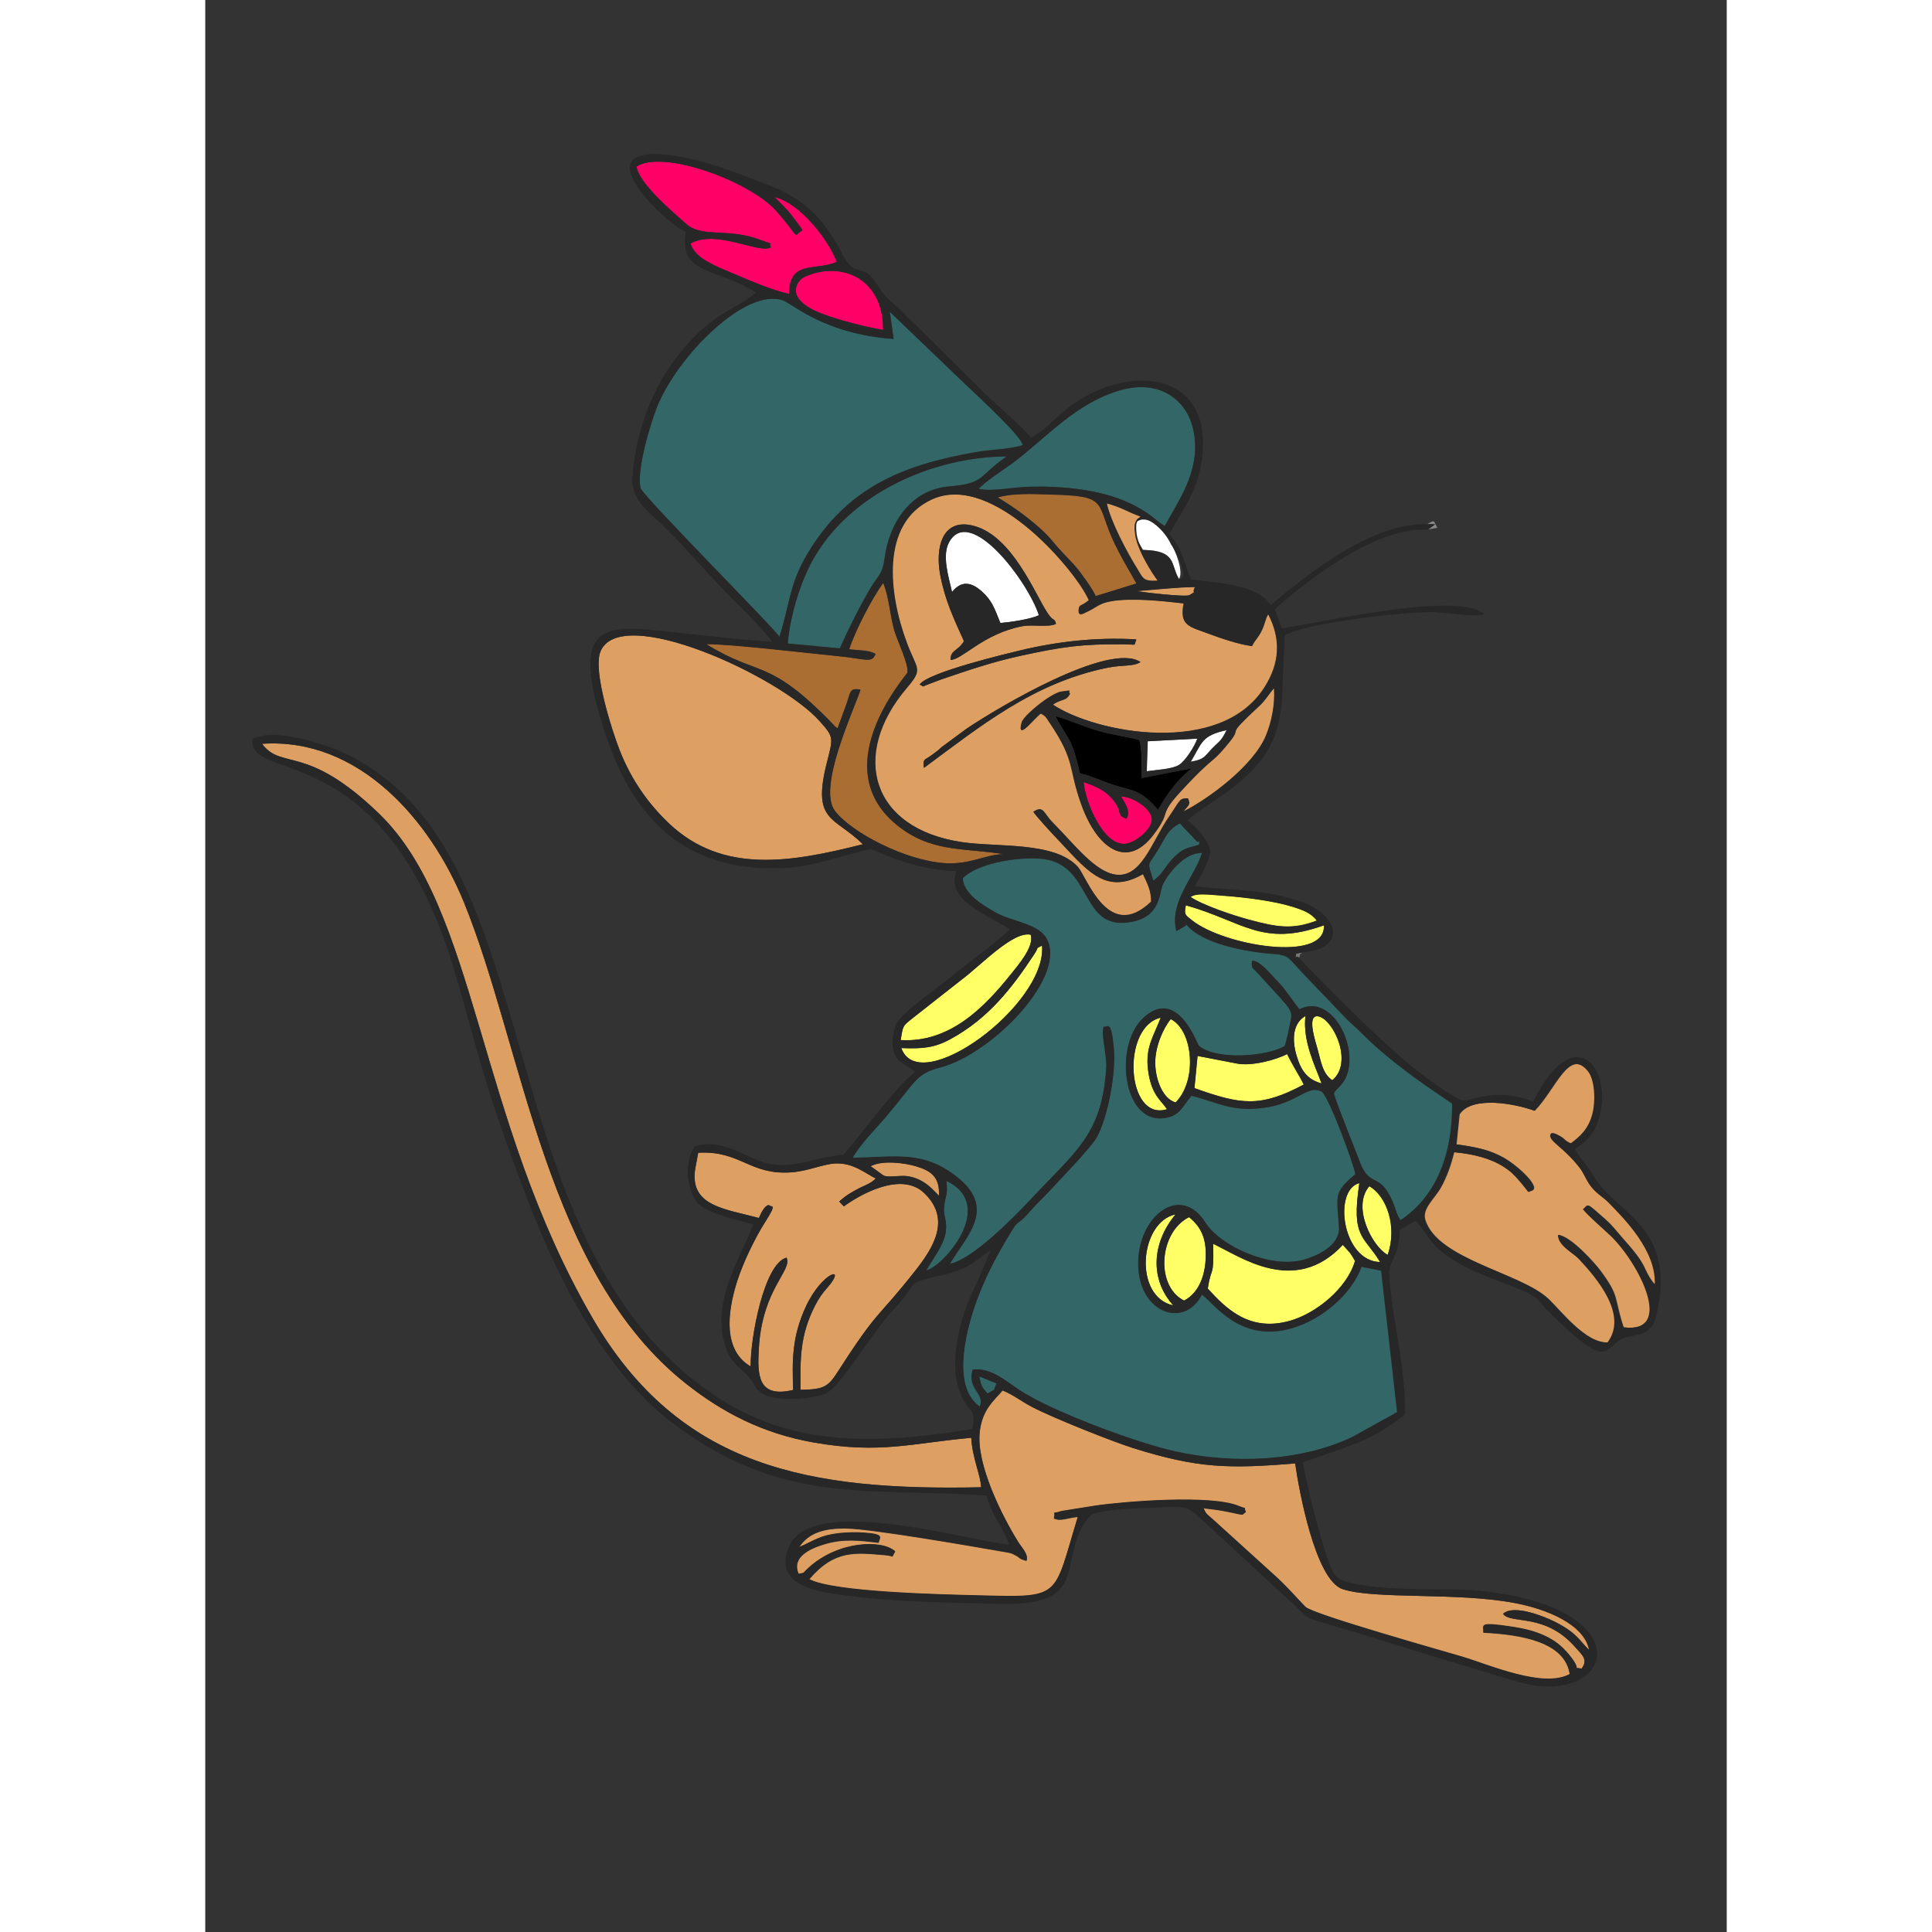 <?xml version="1.0" encoding="UTF-8" standalone="no"?>
<!DOCTYPE svg  PUBLIC '-//W3C//DTD SVG 1.1//EN'  'http://www.w3.org/Graphics/SVG/1.1/DTD/svg11.dtd'>
<!-- Creator: CorelDRAW X5 -->
<svg style="shape-rendering:geometricPrecision;text-rendering:geometricPrecision;image-rendering:optimizeQuality" xmlns="http://www.w3.org/2000/svg" fill-rule="evenodd" xml:space="preserve" height="500px" width="500px" clip-rule="evenodd" xmlns:xlink="http://www.w3.org/1999/xlink" viewBox="0 0 12764 16208">
 <rect x="0" y="0" width="12764" height="16208" fill="#333333" stroke="none"/>
 <defs>
  <style type="text/css">
   <![CDATA[
    .str0 {stroke:#996633;stroke-width:3}
    .fil5 {fill:black}
    .fil9 {fill:rgb(39, 39, 39)}
    .fil1 {fill:#336666}
    .fil8 {fill:#777777}
    .fil7 {fill:#868686}
    .fil4 {fill:#AB6E32}
    .fil0 {fill:#DEA062}
    .fil2 {fill:#FF0066}
    .fil3 {fill:#FFFF66}
    .fil6 {fill:white}
   ]]>
  </style>
 </defs>
 <g id="Layer_x0020_1">
  <g id="_288062024">
   <path class="fil0" d="m11414 13849c157 178 40 134 133 149 59-77 0-118-53-179-255-292-543-190-606-280 87-83 345 21 436 67 186 95 199 152 286 236-41-217-359-345-630-395-491-91-1168-27-1437-115-232-76-370-845-399-1055-559 46-820 41-1360-129-169-53-673-254-842-342-91-47-161-105-252-141-77 90-172 161-193 350-30 270 185 700 325 926 27 43 86 100 68 153-4 1-10-1-11-1l-34-12c-27-14-11-11-37-26-52-29-57-26-119-37-274-48-1094-190-1307-194-180-4-317 31-400 157 125-53 170-99 336-117 68-8 142-9 210-4 184 14 126 43 121 84-165-20-294-36-454 12-123 37-278 108-217 249 59-11 27 0 87-54 247-224 614-235 723-134-39 63 4 38-82 31-250-21-425-49-639 202 200 110 1138 129 1415 136 711 18 628 27 838-659-85 7-148 41-201 12 21-76-34-27 67-61l282-45c259-37 974-93 1202 3 87 37 31-12 60 50-45 27 11 32-157-3-68-14-131-21-199-29 28 57 21 41 79 94l505 458c108 94 255 263 275 279 83 67 1157 370 1308 414 232 69 684 269 906 147-41-273-411-332-725-348 5-65-52-94 255-47 164 25 328 79 436 201z"/>
   <path class="fil0" d="m5516 7082c-238-234-428-182-303-679 54-215 64-215-60-354-337-378-1677-993-1839-581-65 165 104 679 160 821 102 261 249 461 416 619 454 430 1032 324 1627 175z"/>
   <path class="fil0" d="m4112 9798c-56 323 251 342 533 420 23-55 52-108 85-109 18 25 75-26-34 145-84 132-182 335-232 490-88 275-117 586 112 719-3-243 114-865 301-913 51 108-202 260-232 756-14 229-11 425 288 354-10-255-9-450 106-699 134-290 350-355 182-161-46 53-71 88-106 155-127 250-123 444-121 704 204-3 232-27 319-161 341-531 320-426 646-841 150-191 300-429 74-648-195-188-547 17-675 111-11-12-23-23-39-41 53-46 74-60 142-98 67-37 116-47 165-95-91-45-190-132-337-126-108 4-231 66-379 75-343 22-422-185-774-165l-24 129zm1469-15c20 11 103 76 114 80 44 15 125-3 183 2 86 8 159 49 218 106l59 59c8-154-63-208-189-246-97-30-289-54-385-1z"/>
   <path class="fil0" d="m11151 9317c-152-55-518-129-627 31l-26 252c153 22 271 42 394 111 130 73 322 258 235 279-40 10 2 34-95-79-41-48-73-82-135-122-117-75-262-108-418-123-28 110-59 201-111 295s-161 179-132 272c102 332 798 444 1031 661 105 98 314 377 502 368 175-235-96-543-241-700-48-52-177-112-175-202 107 12 309 239 356 304 160 218 106 210 191 471 434 57 137-533-106-768-65-62-177-157-232-222 50-40 13-68 184 83 69 61 95 103 153 167 214 239 155 236 243 356l23 27c15-285-258-557-392-693-45-46-88-66-136-122-47-56-64-117-105-169-133-170-253-217-244-272 3-2-4-40 81 10 45 26 30 34 90 61 80-61 149-121 182-246 29-110 22-289-38-362-161-196-271 151-448 333z"/>
   <path class="fil0" d="m476 6240c167 224 370-6 982 586 827 800 815 2545 1787 4225 734 1269 1830 1456 3264 1426-4-105-73-241-83-415-500 45-762 137-1318 40-441-77-775-259-1066-487-1189-932-1370-2814-1873-4048-280-685-881-1383-1693-1327z"/>
   <path class="fil1" d="m6488 4100c107 26 296-14 419-17 270-7 589 20 835 132 188 86 231 155 307 197 112-209 303-461 244-786-50-274-287-446-613-354-381 108-626 403-909 613-68 50-233 156-283 215zm-1672 1243c91-285 83-446 240-706 328-543 783-736 1409-845 117-21 298-25 393-59-11-83-483-508-544-570l-572-549 32 228c-573-40-846-291-922-321-313-122-890 462-1062 890-54 134-175 536-138 683 16 65 1110 1163 1166 1248zm69 55l437 41c84-184 163-344 258-506 63-108 100-109 119-254 39-299 226-571 536-598 312-26 244-85 489-253-621 2-1320 309-1631 873-101 183-188 460-208 697z"/>
   <path class="fil2" d="m3617 1397c25 147 301 377 417 481 135 121 359 27 638 140 106 43 47-1 70 58-97 56-460-156-673-33 35 126 220 193 359 252 134 57 328 141 469 171 0-253 168-208 335-248 6-1 11-3 17-4 5-1 12-4 16-5l31-13c-71-190-308-492-523-543 51 50 111 108 151 162 111 148 86 109 60 132-50 45 3 47-194-176-222-251-954-520-1175-373z"/>
   <path class="fil3" d="m8456 10434c6 307-14 170-45 376 155 170 351 365 689 270 220-62 478-271 546-502-17-30-22-39-42-68l-60-67c-403 433-861 96-1088-9z"/>
   <path class="fil4" d="m6648 4172c161 96 361 246 458 365 66 81 112 123 193 212 38 42 150 197 171 251l342-106c-65-117-114-192-176-322-178-366-34-414-559-426-141-3-305-12-428 25zm-1248 1274c75 10 168 5 222 39-35 81-76 42-315 18-266-26-918-104-1105-100 452 280 518 108 1062 671 29 30 3 9 40 36 23-61 43-120 68-186 43-115 26-157 124-139-68 200-361 824-215 1017 138 182 595 419 926 439 212 13 340-75 491-76-319-50-572-19-832-196-717-488 18-1305 23-1326 16-62-83-267-109-353-35-117-45-291-94-401-90 122-231 392-286 557z"/>
   <path class="fil5" d="m7993 6794c75-135 168-260 283-349l-421 82c-1-105 6-245-21-320-114-30-240-44-359-81-120-36-231-88-344-119 110 209 121 158 187 400 31 115-10 63 108 106 139 50 147 62 311 105 137 36 190 105 256 176z"/>
   <path class="fil3" d="m5833 8726c413 25 704-276 927-555 53-67 198-232 164-329-148-33-420 259-583 380l-416 327c-77 62-72 55-92 178z"/>
   <path class="fil6" d="m6265 4966c78-96 159-84 249-4 85 76 103 134 156 265 86-8 251-31 323-65-88-277-570-923-750-619-69 116-4 305 21 424z"/>
   <path class="fil3" d="m8651 8921l-327-63-26 270c386 138 549 167 917-30-31-66-88-150-140-256-84 46-299 106-425 79z"/>
   <path class="fil2" d="m5687 2768c2-458-381-580-664-444-54 26-182 183 160 310 146 55 346 106 505 133z"/>
   <path class="fil3" d="m5839 8792c150 427 1223-363 1181-859-65 36-17-2-65 72-189 288-387 540-700 711-140 77-238 83-416 77z"/>
   <path class="fil3" d="m8212 10911c103-53 170-172 181-343 10-171-34-272-139-357-253 125-285 579-42 700z"/>
   <path class="fil2" d="m7682 6680c28 53 87 125 45 187-101-34-11-61-143-191-61-60-130-85-216-116 18 183 167 525 342 519 88-3 239-126 230-212-8-82-145-178-258-187z"/>
   <path class="fil3" d="m8266 7524c104 70 357 155 489 190 236 64 367 86 570 8-47-64-121-90-199-115-158-50-396-79-561-92-178-14-246-24-299 8z"/>
   <path class="fil3" d="m8140 9248c184-183 148-604-41-699-64 79-131 230-130 367 1 144 65 302 170 332z"/>
   <path class="fil3" d="m9385 7762c-520 188-682-35-1159-168-18 81-1 83 48 123 260 214 1129 364 1110 45z"/>
   <path class="fil3" d="m8068 9305c-57-83-134-123-160-335-23-188 51-285 107-433-332 75-291 874 53 768z"/>
   <path class="fil3" d="m9920 10527c83-235-8-495-154-576-150 174 27 509 154 576z"/>
   <path class="fil0 str0" d="m7858 4336c-122-69-178-89-297-118 28 145 171 415 258 554 47 75 45 108 172 99-135-209-269-504-133-536z"/>
   <path class="fil3" d="m9455 9062c177-149 11-504-113-535-109-27-28 212-12 271 32 117 44 209 125 264z"/>
   <path class="fil1" d="m8340 7094c23-23 5-43 0-39-50-57-118-96-164-150-100 55-111 100-174 208-97 166-103 95-49 273 62-37 100-112 145-164 47-55 150-111 243-128zm-1778 4596c82-48 39-9 77-85l-145-59c13 80 25 96 68 144zm-209-4323c5 132 166 228 281 292 122 69 338 91 412 200 209 308-437 981-880 1097-208 54-204 117-458 416-83 98-213 226-279 343 369-7 597-65 883 166 324 262 74 489-67 723 192-39 531-383 690-553 375-401 587-536 623-1095 6-97-47-294-22-341 34 7 62-66 85 183 19 211-54 588-145 747-52 90-301 344-403 456-51 56-99 97-147 153-164 190-64-1-254 329-74 128-138 264-190 399-84 218-242 744 15 921 46-118-108-141-60-312 154-17 276 96 392 172 277 182 987 444 1308 515 482 106 1042 89 1486-122l375-208-134-1187-165-33c-85 233-328 436-568 511-446 140-670-206-771-278-150 297-549 151-534-285 13-382 356-643 563-318 125 198 544 389 823 312 132-36 307-128 298-272-18-275-47-290 138-447-22-106-217-632-280-690-122-70-201 100-499 135-269 32-379-49-597-103-76 90-96 172-234 189-340 40-416-601-176-835 288-281 458 214 472 227 144 124 570 91 719 4 19-45 42-164 55-231 15-73-46-121-91-176l-205-224c-20-22-27-12-34-58 0-3 1-11 1-13s1-9 2-14c61-7 162 121 211 170 75 77 114 146 186 237 240-125 453 224 415 483-23 155-125 186-126 228 67 194 144 377 219 574 84 221 165 70 278 339 21 49 30 104 62 145 274-181 435-507 434-977-30-29-467-294-768-601-48-49-76-67-122-115l-334-349c-156-160-137-182-273-192-242-18-599-86-730-244-5 3-11 3-14 10l-73 42c-63-244 152-452 215-655-144-7-284 171-330 266-32 65-9 298-322 319-373 24-273-507-708-538-216-15-536 47-649 166zm-304 3290c140-30 598-545 169-751 12 129-6 109-20 216-9 72 26 114 15 206-14 114-117 241-164 329z"/>
   <path class="fil3" d="m9856 10587c-138-229-244-196-174-662-223 56-144 656 174 662z"/>
   <path class="fil3" d="m8121 10951c-196-218-183-520 19-764-303 64-356 691-19 764z"/>
   <path class="fil3" d="m9364 9088c-56-155-158-351-135-565-102 57-116 190-75 330 38 127 89 202 209 235z"/>
   <path class="fil6" d="m8266 6390c110-18 114-40 172-103 68-72 79-60 130-163-215 48-205 103-303 266zm-361-172l-8 252c77-12 210-16 271-53 53-32 133-158 154-221l-417 22z"/>
   <path class="fil0" d="m7814 4958c37 9 408 53 441 34 75-44 12-2 47-67-95-6-484 34-489 33zm-1785 1483c-10-75 4-63 56-100 47-34 52-36 95-75l207-153c268-180 1199-733 1459-559-59 40-144 21-278 48-621 126-1067 492-1539 840zm-35-699c66-101 746-262 840-285 311-75 643-113 977-93-24 61 11 42-103 41-354-3-516 20-874 98-233 51-437 121-654 195-42 14-73 28-109 41-70 25-32 25-77 4zm371-363c-83-185-158-339-199-554-44-230 15-487 285-413 319 87 508 567 613 727 58 88 58 35 73 94-59 32-195 3-283 20-329 64-506 284-601 282-2-84 56-68 112-156zm1569 2186c2-94-34-159-69-233-322 188-478-43-737-314-38-40-167-181-182-208 86-57 83 10 159 87 186 187 356 416 531 440 218 29 301-272 451-490 94-136 81-150 155-150 26 56 3 56-39 111 210-104 592-385 695-639 48-118 77-262 67-398-51 58-70 100-125 151-307 285-128 154-253 306-46 56-87 105-134 144-106 88-190 176-280 276-185 203-61 147-225 360-216 281-462 115-596-249-117-320-47-365-266-691-40-59-31-55-77-83-51 32-204 241-162 78 12-46 114-128 146-154 41-33 138-101 188-108 115-16 41-7 71 16-34 67-71 41-144 93 363 241 1405 438 1776-143 132-206 140-409 31-617-26 40-28 84-54 136-31 64-56 78-83 133-115-15-268-68-366-105-158-59-243-65-205-253-183-21-434-48-608-19-107 18-129 56-209 91-29 13-69 41-64-16 4-52 19-27 85-82-93-225-800-1084-1318-847-438 200-361 802-208 1209 84 224 137 209-3 373-476 558-302 1180 465 1294 303 45 780-7 971 208 78 88 256 636 615 292z"/>
   <path class="fil7" d="m10255 4442l81-14c-34-68-23-65-83-32h67c-5 3-12 3-15 11l-49 35z"/>
   <path class="fil8" d="m9176 8035c30-53-32 0 32-45l-57 9c-11 72-7 4 25 36z"/>
   <path class="fil6" d="m7827 4355l-24 46c-3 25-6 26 11 121l52 91c289 6 230 124 303 244 40-59-29-238-67-294-16-79-237-279-274-208z"/>
   <path class="fil9" d="m6689 11665c90 37 161 94 252 141 168 88 672 289 842 342 541 170 801 175 1360 129 30 210 167 979 399 1055 269 88 947 24 1437 115 271 50 590 179 630 395-87-84-100-141-286-236-91-46-349-150-436-67 63 90 351-13 606 280 53 61 112 102 53 179-93-14 25 29-133-149-108-122-272-176-436-201-307-47-250-18-255 47 314 16 684 75 725 348-222 123-674-78-906-147-151-45-1224-347-1308-414-20-16-167-185-275-279l-505-458c-59-52-51-36-79-94 68 8 131 15 199 29 168 35 112 30 157 3-29-62 27-13-60-50-228-96-943-40-1202-3l-282 45c-101 34-46-15-67 61 54 29 117-5 201-12-210 687-127 677-838 659-277-7-1215-26-1415-136 213-251 389-223 639-202 86 7 43 32 82-31-109-101-476-89-723 134-60 54-28 43-87 54-62-141 93-212 217-249 160-48 289-32 454-12 5-42 62-71-121-84-68-5-142-3-210 4-166 19-210 64-336 117 82-125 219-160 400-157 213 4 1033 146 1307 194 62 11 67 8 119 37 27 15 11 11 37 26l34 12c2 1 8 2 11 1 18-53-42-110-68-153-141-226-355-656-325-926 21-189 117-260 193-350zm-424-6699c-25-119-90-308-21-424 180-305 662 341 750 619-73 34-237 58-323 65-53-131-72-189-156-265-90-80-171-92-249 4zm-236 1476c472-348 918-714 1539-840 134-27 219-8 278-48-260-174-1192 379-1459 559l-207 153c-43 39-48 41-95 75-52 37-66 25-56 100zm-35-699c45 21 7 21 77-4 36-13 67-26 109-41 217-74 422-144 654-195 358-78 520-101 874-98 114 1 79 20 103-41-335-20-666 18-977 93-94 23-774 183-840 285zm371-363c-56 89-114 72-112 156 96 1 272-219 601-282 88-17 224 12 283-20-16-59-16-6-73-94-104-159-293-640-613-727-270-74-329 184-285 413 41 215 116 369 199 554zm1439-1001c1-2 6-12 12-20 8-13 22-12 28-26-97-33-161-78-280-109 28 145 168 410 255 549 47 75 45 108 172 99-53-67-153-233-180-341-8-25-11-48-14-79-2-13-1-31 0-47 0-2 0-4 1-7v-1c1-4 2-8 5-13zm21-9c-2 1-11 9-13 22 0 1-1 4-1 5-6 80 11 152 54 217 289 6 230 124 303 244 99 2-30-243-67-294-56-114-184-247-275-194zm-1263 7321c-43-48-55-63-68-144l145 59c-37 76 6 37-77 85zm1649-780c-243-121-211-575 42-700 105 85 149 186 139 357s-78 290-181 343zm244-476c227 106 685 442 1088 9l60 67c20 28 25 38 42 68-68 231-327 440-546 502-339 95-534-100-689-270 31-207 51-69 45-376zm-2406 223c47-87 151-214 164-329 11-92-23-134-15-206 13-107 32-87 20-216 429 206-29 721-169 751zm2072 294c-337-74-284-700 19-764-202 244-215 546-19 764zm1798-424c-127-67-304-402-154-576 145 81 237 341 154 576zm-5784-857c352-20 431 187 774 165 147-9 270-70 379-75 147-6 246 81 337 126-48 48-98 58-165 95-68 38-89 51-142 98 16 18 28 29 39 41 128-94 480-299 675-111 227 218 76 457-74 648-326 415-305 310-646 841-86 134-115 158-319 161-2-260-6-454 121-704 34-68 59-102 106-155 169-193-48-129-182 161-115 249-116 444-106 699-299 72-302-124-288-354 30-496 283-649 232-756-187 48-304 670-301 913-229-133-201-444-112-719 50-155 148-358 232-490 109-171 51-120 34-145-33 1-61 54-85 109-282-78-588-97-533-420l24-129zm1743 196c-57-5-139 13-183-2-11-4-94-69-114-80 95-53 287-29 385 1 126 38 197 92 189 246l-59-59c-59-56-132-98-218-106zm3978 721c-318-6-397-606-174-662-70 465 36 433 174 662zm1294-1270c177-182 286-529 448-333 60 73 67 251 38 362-33 125-102 186-182 246-60-26-45-34-90-61-85-49-77-12-81-10-9 54 111 102 244 272 41 52 58 113 105 169 47 57 90 76 136 122 135 137 407 409 392 693l-23-27c-87-120-29-117-243-356-57-64-84-106-153-167-171-151-134-123-184-83 55 66 167 160 232 222 243 235 540 825 106 768-85-261-31-252-191-471-48-65-249-291-356-304-1 90 127 150 175 202 145 156 416 465 241 700-187 10-397-270-502-368-233-217-929-329-1031-661-28-93 80-177 132-272 52-94 83-185 111-295 156 15 301 48 418 123 63 40 94 74 135 122 97 113 55 88 95 79 87-21-105-206-235-279-123-69-242-89-394-111l26-252c109-160 475-86 627-31zm-2499-396c126 27 341-33 425-79 52 106 109 191 140 256-368 196-531 167-917 30l26-270 327 63zm-511 327c-105-30-169-189-170-332-1-136 65-287 130-367 189 95 225 516 41 699zm1224-160c-120-33-172-108-209-235-41-140-28-272 75-330-24 213 78 410 135 565zm-33-290c-16-60-97-299 12-271 124 31 290 386 113 535-81-54-93-147-125-264zm-1262 507c-344 106-386-693-53-768-55 148-129 245-107 433 26 212 103 252 160 335zm-2230-514c178 7 276 0 416-77 313-171 511-423 700-711 48-74 0-35 65-72 42 496-1032 1287-1181 859zm-5-66c21-122 15-115 92-178l416-327c163-120 435-413 583-380 34 97-110 262-164 329-223 279-514 580-927 555zm2392-1131c477 133 639 355 1159 168 19 319-850 169-1110-45-49-40-67-42-48-123zm40-70c53-32 121-22 299-8 165 13 402 42 561 92 78 25 153 51 199 115-203 78-334 56-570-8-132-36-385-120-489-190zm-1912-157c114-119 433-181 649-166 435 31 335 563 708 538 312-20 290-253 322-319 46-95 186-273 330-266-63 203-278 411-215 655l73-42c3-7 9-7 14-10 131 158 488 226 730 244 136 10 118 32 273 192l334 349c45 48 74 66 122 115 301 307 738 572 768 601 1 470-161 796-434 977-32-41-41-96-62-145-112-269-193-118-278-339-75-197-152-380-219-574 2-42 103-73 126-228 38-259-175-608-415-483-72-90-111-160-186-237-48-49-149-177-211-170-2 4-2 11-2 14 0 2-1 10-1 13 7 46 14 37 34 58l205 224c45 55 106 103 91 176-14 67-36 186-55 231-149 87-574 121-719-4-14-12-184-507-472-227-240 234-164 875 176 835 138-16 159-99 234-189 219 54 329 135 597 103 297-35 377-205 499-135 63 58 258 584 280 690-185 157-156 171-138 447 9 144-166 235-298 272-279 77-697-114-823-312-207-326-550-64-563 318-15 436 384 582 534 285 101 71 325 417 771 278 240-75 483-278 568-511l165 33 134 1187-375 208c-443 210-1004 227-1486 122-322-71-1031-333-1308-515-115-76-238-189-392-172-47 171 106 194 60 312-256-178-98-704-15-921 52-135 117-271 190-399 190-330 89-138 254-329 48-56 96-97 147-153 103-111 351-366 403-456 91-159 164-536 145-747-23-248-51-176-85-183-25 47 28 244 22 341-36 559-247 695-623 1095-159 170-498 514-690 553 141-235 391-461 67-723-286-231-514-173-883-166 66-117 196-246 279-343 254-299 250-362 458-416 443-115 1090-788 880-1097-74-109-289-131-412-200-115-64-276-160-281-292zm1959-314c28 29 34-31 23 32l-47 14c-93 18-144 69-191 124-45 52-83 127-145 164-54-178-48-108 49-273 63-108 75-153 174-208 46 54 87 90 137 147zm-6855-228c-611-591-815-362-982-586 812-56 1413 642 1693 1327 503 1233 684 3115 1873 4048 291 228 625 410 1066 487 556 97 817 5 1318-40 10 174 78 310 83 415-1433 30-2530-157-3264-1426-972-1681-959-3425-1787-4225zm6270 42c42-62-16-134-45-187 113 9 250 104 258 187 9 86-142 209-230 212-175 6-324-335-342-519 85 31 155 57 216 116 133 130 42 157 143 191zm596-671c-21 62-101 188-154 221-61 37-194 41-271 53l8-252 417-22zm-56 194c98-163 88-218 303-266-51 104-63 91-130 163-59 63-62 85-172 103zm-273 404c-66-71-118-141-256-176-163-43-172-54-311-105-119-43-77 9-108-106-66-242-77-191-187-400 112 31 224 83 344 119 119 36 245 51 359 81 27 75 20 216 21 320l421-82c-115 90-208 214-283 349zm-2477 287c-595 150-1173 256-1627-174-166-158-314-357-416-619-55-141-225-655-160-821 162-412 1501 203 1839 581 124 138 114 139 60 354-125 497 66 445 303 679zm264-1791c26 86 125 291 109 353-5 20-739 837-23 1326 260 177 513 145 832 196-151 2-279 89-491 76-331-20-788-257-926-439-146-193 147-817 215-1017-98-17-81 25-124 139-25 66-46 125-68 186-37-27-11-6-40-36-545-562-610-390-1062-670 187-4 839 74 1105 100 239 23 280 63 315-18-54-33-147-29-222-39 55-165 196-435 286-557 49 111 59 284 94 401zm1068 773c-43 163 111-47 162-78 46 28 37 24 77 83 220 327 149 371 266 691 133 364 379 531 596 249 164-213 39-157 225-360 91-99 174-187 280-276 47-39 88-88 134-144 124-152-54-21 253-306 55-51 74-93 125-151 10 136-19 281-67 398-103 254-484 535-695 639 42-55 64-55 39-111-74 0-61 14-155 150-150 218-232 520-451 490-175-24-345-252-531-440-76-77-73-144-159-87 15 27 143 168 182 208 259 270 415 501 737 314 34 75 71 139 69 233-359 344-538-204-615-292-192-215-668-164-971-208-767-113-941-735-465-1294 140-164 87-150 3-373-154-407-230-1009 208-1209 519-237 1225 622 1318 847-66 55-81 30-85 82-4 58 35 29 64 16 80-35 101-73 209-91 174-29 425-2 608 19-37 188 47 194 205 253 97 36 251 90 366 105 27-55 53-70 83-133 26-53 28-96 54-136 109 208 100 411-31 617-371 581-1412 384-1776 143 73-52 110-25 144-93-30-24 44-32-71-16-50 7-147 75-188 108-31 26-134 108-146 154zm966-1105c4 2 394-38 489-33-35 65 28 23-47 67-33 19-404-25-441-34zm-180-385c63 130 112 205 176 322l-342 106c-21-54-133-209-171-251-81-89-127-131-193-212-97-119-296-269-458-365 123-37 287-29 428-25 525 12 381 60 559 426zm-1147-473c50-58 215-165 283-215 283-210 527-505 909-613 326-92 563 80 613 354 59 325-132 578-244 786-76-42-120-112-307-197-246-112-565-140-835-132-123 3-312 44-419 17zm-1602 1298c20-238 107-514 208-697 311-563 1010-870 1631-873-245 168-177 227-489 253-310 26-497 298-536 598-19 145-56 147-119 254-95 162-174 323-258 506l-437-41zm-69-55c-55-85-1149-1183-1166-1248-37-148 85-549 139-683 172-428 749-1011 1062-890 77 30 349 281 922 321l-32-228 572 549c61 62 533 487 544 570-95 34-276 38-393 59-625 109-1080 302-1409 845-157 260-150 421-240 706zm870-2575c-159-27-359-79-505-133-342-128-214-284-160-310 283-137 666-14 664 444zm-1015-750c-279-113-503-18-638-140-116-104-391-334-417-481 221-147 953 122 1175 373 197 222 143 220 194 176 26-23 51 16-60-132-40-53-100-112-151-162 214 50 451 352 523 543l-31 13c-5 1-11 4-16 5s-11 3-17 4c-167 40-335-4-335 248-141-30-336-114-469-171-138-59-324-126-359-252 213-123 576 89 673 33-23-59 37-15-70-58zm4504 6017c-32-32-36 36-25-36l57-9c371-34 300-313-10-425-305-110-578-91-898-132 33-52 135-228 129-298-8-88-142-220-189-253 136-134 432-254 636-533 92-126 140-291 155-466l24-555c205-105 941-190 1220-194 103-2 400 49 454 16-231-198-1407 82-1698 120l-60-160c204-181 823-696 1284-667l49-35c3-8 10-8 15-11h-67c-496-20-1081 488-1316 677-105-167-420-184-669-214-70-187-70-248-180-382 103-189 237-353 273-624 106-798-711-808-1187-380-84 75-146 140-246 197-80-99-322-303-427-410l-536-532c-48-46-57-49-109-106-71-77-138-106-207-219-155-251-184-19-327-316-27-56-56-96-88-144-98-147-253-293-481-381-189-73-457-181-656-226-1048-236-267 514-66 608-60 365 255 294 588 508-171 156-376 150-696 585-181 247-319 608-340 978-10 180 160 297 247 382 217 212 407 444 624 657 94 92 220 220 301 328-262-16-560-52-825-80-560-60-900-124-570 863 228 684 660 1173 1539 1112 251-18 595-148 682-155 29-2 339 177 723 184-110 251 311 389 445 489-144 138-327 259-481 388-96 81-431 313-469 403-35 85-49 190-11 266 35 71 119 85 167 142-121 73-425 485-558 640-59 69-20 46-125 61-191 27-366 117-585 54-176-51-333-198-579-137-90 124-74 359 17 472 75 92 336 147 473 186-113 292-361 652-232 1033 51 150 139 170 215 273 40 54 23 55 72 98 100 88 408 66 536 22 142-49 382-499 592-719 211-222 74-208 380-277 247-56 276-107 424-214-85 257-211 416-270 727-29 150-38 316 11 450 79 219 141 115 110 324-991 158-1695 130-2393-456-1549-1300-1247-3956-2504-4980-138-113-302-217-495-286-175-63-494-150-648-68-41 357 946 8 1567 1572 132 333 244 802 351 1162 115 392 253 775 394 1142 295 769 693 1478 1229 1876 914 679 1611 526 2620 596 34 157 144 276 186 412-395-45-1667-428-1849 22-106 261 121 345 335 382 448 76 1004 83 1461 92 763 15 442-389 726-732 54-65 432-69 535-74 335-18 280-12 476 161l657 607c203 176 75 131 402 228 170 50 344 103 508 155 335 106 665 201 998 304 822 252 1122-637-359-764-224-19-1045 25-1157-129-82-113-235-754-269-942 343-129 555-160 856-401 14-371-107-806-132-1180-7-101 88-149 91-372l133-75c135 156 112 204 332 339 150 92 303 142 469 208 73 29 169 65 218 109 31 28 46 57 79 90 607 603 436 257 720 220 107-14 172-56 198-160 189-772-349-862-530-1191-50-91-114-136-149-220 84-47 166-124 204-264 112-412-210-825-554-132-130-42-209-65-351-51-59 6-106 17-161 30-20 5-63 15-76 13-58-7-267-160-313-193-375-272-1055-995-1067-1003z"/>
  </g>
 </g>
</svg>
